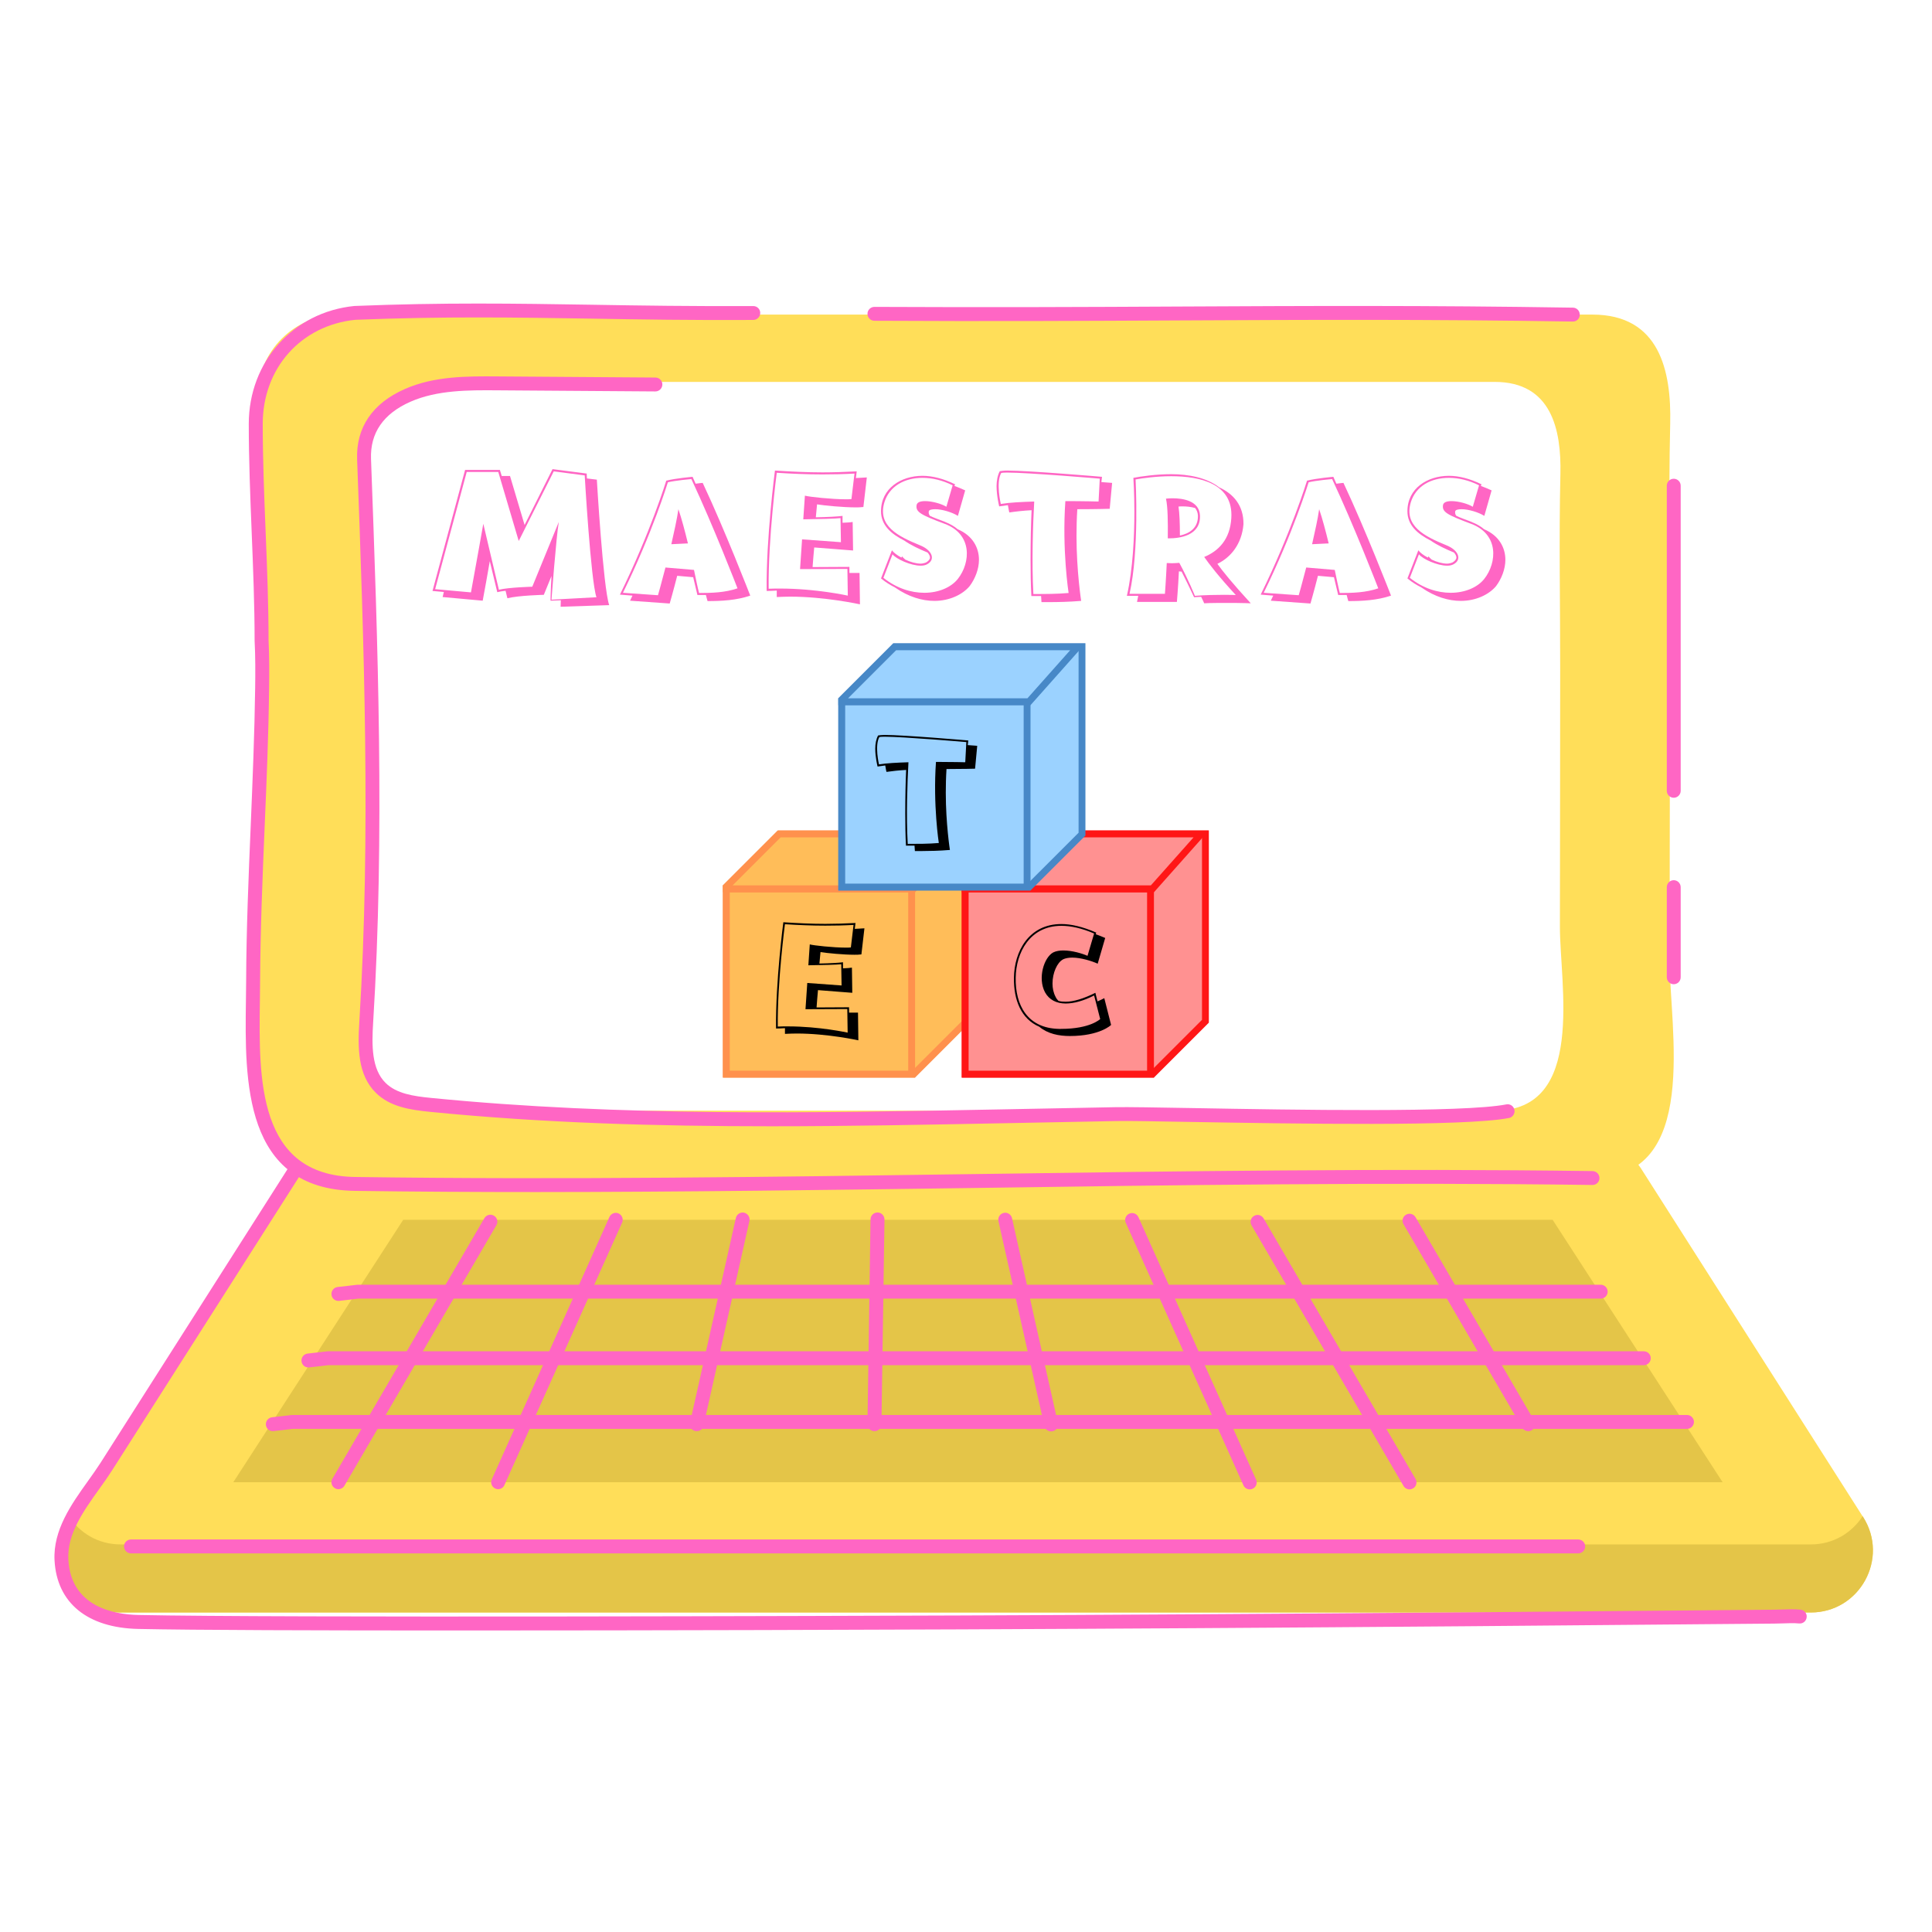 <?xml version="1.0" encoding="UTF-8"?>
<svg xmlns="http://www.w3.org/2000/svg" xmlns:xlink="http://www.w3.org/1999/xlink" width="384pt" height="384pt" viewBox="0 0 384 384" version="1.2">
<defs>
<g>
<symbol overflow="visible" id="glyph0-0">
<path style="stroke:none;" d="M 8.93 0.887 C 9.371 -1.449 9.895 -4.383 10.34 -6.961 L 11.828 -0.805 C 12.27 -0.926 12.832 -1.004 13.477 -1.086 L 13.836 0.402 C 16.051 -0.16 21.078 -0.281 21.078 -0.281 L 22.605 -4.023 C 22.445 -1.367 22.406 0.887 22.406 0.887 L 24.457 0.805 C 24.418 1.609 24.418 2.09 24.418 2.09 L 34.07 1.77 C 32.863 -1.809 31.617 -23.172 31.617 -23.172 L 29.648 -23.41 C 29.605 -23.895 29.605 -24.379 29.605 -24.379 L 22.809 -25.262 L 17.258 -14.16 L 14.359 -23.895 L 12.711 -23.895 L 12.348 -25.102 L 5.43 -25.102 L -1.047 -1.047 L 1.207 -0.844 L 0.965 0.16 Z M -0.523 -1.406 L 5.754 -24.699 L 12.027 -24.699 L 16.09 -10.98 L 23.051 -24.82 L 29.203 -24.016 C 29.203 -24.016 30.41 -3.098 31.539 0.199 L 22.605 0.684 C 22.605 0.684 23.531 -11.707 24.055 -14.762 L 18.785 -1.891 C 18.785 -1.891 14.078 -1.77 12.148 -1.289 L 9.051 -14.402 C 9.051 -14.402 7.602 -6.195 6.598 -0.766 Z M -0.523 -1.406 "/>
</symbol>
<symbol overflow="visible" id="glyph0-1">
<path style="stroke:none;" d="M 8.93 1.449 C 8.93 1.449 9.652 -1.047 10.418 -4.062 L 13.598 -3.781 L 14.441 -0.242 L 16.129 -0.242 C 16.25 0.199 16.332 0.602 16.453 0.965 C 19.309 0.965 22.203 0.805 24.941 -0.121 C 24.941 -0.121 19.832 -13.316 15.488 -22.527 C 15.488 -22.527 14.883 -22.488 14.078 -22.367 L 13.477 -23.734 C 13.477 -23.734 10.137 -23.453 8.246 -22.969 C 8.246 -22.969 5.07 -12.59 -0.965 -0.32 L 1.527 -0.121 L 1.047 0.887 Z M 10.66 -17.297 C 10.379 -15.328 9.816 -12.832 9.254 -10.34 L 12.551 -10.5 C 11.945 -12.992 11.305 -15.406 10.66 -17.297 Z M -0.363 -0.684 C 5.473 -12.551 8.566 -22.648 8.566 -22.648 C 10.016 -23.008 13.234 -23.289 13.234 -23.289 C 17.578 -14.078 22.406 -1.57 22.406 -1.57 C 19.953 -0.723 17.336 -0.645 14.762 -0.645 C 14.441 -1.891 14.121 -3.5 13.758 -5.23 L 8.086 -5.711 C 7.281 -2.574 6.598 -0.199 6.598 -0.199 Z M -0.363 -0.684 "/>
</symbol>
<symbol overflow="visible" id="glyph0-2">
<path style="stroke:none;" d="M 18.262 -4.625 L 16.25 -4.625 L 16.25 -5.832 C 13.879 -5.832 11.383 -5.793 8.93 -5.793 C 9.012 -7.078 9.133 -8.285 9.254 -9.695 L 16.977 -9.09 L 16.895 -14.762 C 16.492 -14.684 15.77 -14.641 14.883 -14.602 L 14.883 -15.969 C 14.039 -15.848 11.867 -15.727 9.574 -15.688 L 9.816 -18.262 C 11.262 -18.02 15.086 -17.66 17.457 -17.66 C 17.98 -17.66 18.383 -17.66 19.027 -17.738 L 19.711 -23.613 L 17.539 -23.492 L 17.699 -24.82 C 15.566 -24.699 12.992 -24.617 10.902 -24.617 C 7.844 -24.617 4.504 -24.781 1.449 -24.98 C 1.449 -24.98 -0.32 -11.625 -0.199 -1.047 C 0.363 -1.047 1.125 -1.086 1.809 -1.125 L 1.809 0.16 C 2.574 0.121 3.699 0.082 4.465 0.082 C 11.426 0.082 18.344 1.609 18.344 1.609 Z M 15.93 -0.121 C 15.93 -0.121 9.613 -1.527 2.453 -1.527 C 1.73 -1.527 0.965 -1.527 0.199 -1.488 C 0.082 -11.543 1.809 -24.539 1.809 -24.539 C 4.867 -24.336 7.883 -24.215 10.902 -24.215 C 12.992 -24.215 15.125 -24.258 17.258 -24.379 L 16.652 -19.309 C 16.332 -19.27 15.93 -19.27 15.445 -19.27 C 12.793 -19.27 8.207 -19.75 7.402 -19.992 L 7.078 -15.285 C 10.137 -15.328 13.555 -15.406 14.48 -15.527 L 14.562 -10.742 L 6.84 -11.305 L 6.438 -5.391 L 15.848 -5.43 Z M 15.93 -0.121 "/>
</symbol>
<symbol overflow="visible" id="glyph0-3">
<path style="stroke:none;" d="M 16.531 -21.039 C 15.809 -21.359 15.086 -21.684 14.402 -21.922 L 14.523 -22.246 C 12.23 -23.371 10.016 -23.934 8.047 -23.934 C 3.781 -23.934 -0.199 -21.441 -0.199 -16.895 C -0.199 -14.121 1.809 -12.391 4.426 -11.062 C 5.754 -10.137 7.402 -9.371 9.051 -8.688 C 9.371 -8.328 9.535 -8.004 9.535 -7.684 C 9.535 -7.363 9.254 -7 8.77 -6.719 C 8.488 -6.598 8.047 -6.477 7.684 -6.477 C 6.797 -6.477 5.633 -6.797 4.625 -7.281 C 4.344 -7.523 4.145 -7.723 3.98 -7.926 L 3.863 -7.684 C 3.016 -8.125 2.293 -8.688 1.973 -9.133 L -0.199 -3.539 C 0.723 -2.777 1.648 -2.211 2.613 -1.73 L 2.613 -1.691 L 2.656 -1.691 C 5.27 0.121 7.965 0.926 10.418 0.926 C 13.355 0.926 15.969 -0.281 17.418 -2.012 C 18.504 -3.461 19.27 -5.391 19.27 -7.242 C 19.27 -9.613 18.062 -12.027 15.043 -13.316 C 14.402 -13.879 13.555 -14.359 12.551 -14.762 L 12.59 -14.762 C 11.305 -15.246 10.297 -15.609 9.535 -15.969 C 9.293 -16.25 9.254 -16.531 9.293 -16.855 C 9.332 -17.176 9.895 -17.297 10.578 -17.297 C 11.906 -17.297 13.957 -16.695 15.086 -15.969 Z M 12.793 -17.781 C 11.828 -18.383 9.938 -18.906 8.566 -18.906 C 7.684 -18.906 7 -18.707 6.879 -18.141 C 6.637 -16.734 7.723 -16.172 12.43 -14.402 C 18.02 -12.348 17.617 -6.676 15.086 -3.461 C 13.758 -1.77 11.262 -0.684 8.406 -0.684 C 5.793 -0.684 2.895 -1.57 0.281 -3.66 L 2.09 -8.328 C 2.816 -7.402 5.711 -6.074 7.684 -6.074 C 8.207 -6.074 8.609 -6.156 8.969 -6.355 C 10.699 -7.281 9.977 -9.172 7.523 -10.137 C 3.219 -11.906 -0.965 -13.957 0.484 -18.707 C 1.488 -21.883 4.465 -23.531 8.047 -23.531 C 9.977 -23.531 12.027 -23.051 14.039 -22.043 Z M 12.793 -17.781 "/>
</symbol>
<symbol overflow="visible" id="glyph0-4">
<path style="stroke:none;" d="M 22.445 -22.527 C 22.445 -22.527 21.602 -22.605 20.312 -22.688 L 20.434 -23.734 C 20.434 -23.734 5.871 -24.98 1.57 -24.98 C 0.926 -24.98 0.363 -24.898 0.121 -24.859 C -0.32 -24.055 -0.523 -22.93 -0.523 -21.883 C -0.523 -19.953 0 -17.859 0 -17.859 L 1.73 -18.102 C 1.852 -17.258 2.012 -16.652 2.012 -16.652 C 3.379 -16.855 4.906 -17.016 6.438 -17.098 C 6.316 -14.402 6.234 -11.023 6.234 -7.242 C 6.234 -4.949 6.273 -2.211 6.395 -0.039 L 8.328 -0.039 L 8.406 1.168 L 10.137 1.168 C 11.543 1.168 13.957 1.125 16.293 0.926 C 16.293 0.926 15.367 -5.027 15.367 -11.945 C 15.367 -13.637 15.406 -15.445 15.527 -17.297 C 19.188 -17.297 21.965 -17.379 21.965 -17.379 Z M 19.75 -18.824 C 19.75 -18.824 16.816 -18.906 13.152 -18.906 C 12.469 -9.211 13.797 -0.645 13.797 -0.645 C 11.465 -0.441 9.133 -0.441 6.797 -0.441 C 6.438 -6.719 6.719 -14.48 6.961 -18.824 C 4.426 -18.746 2.012 -18.625 0.32 -18.344 C 0.32 -18.344 -0.684 -22.566 0.402 -24.496 C 0.562 -24.539 0.965 -24.578 1.57 -24.578 C 5.871 -24.578 19.992 -23.371 19.992 -23.371 Z M 19.75 -18.824 "/>
</symbol>
<symbol overflow="visible" id="glyph0-5">
<path style="stroke:none;" d="M 13.355 -16.051 C 13.434 -13.477 11.543 -12.43 9.773 -12.066 L 9.773 -12.148 C 9.773 -14.441 9.695 -16.531 9.492 -17.82 C 9.695 -17.859 10.016 -17.859 10.34 -17.859 C 11.023 -17.859 11.945 -17.781 12.793 -17.539 C 13.113 -17.137 13.316 -16.652 13.355 -16.051 Z M 9.172 1.125 C 9.172 1.125 9.414 -1.691 9.574 -4.949 C 9.734 -4.906 9.938 -4.906 10.098 -4.906 C 11.504 -2.172 12.59 0.199 12.59 0.199 C 12.871 0.16 13.355 0.16 14 0.121 C 14.359 0.844 14.602 1.406 14.602 1.406 C 15.406 1.328 18.184 1.328 20.555 1.328 C 21.922 1.328 23.855 1.406 23.855 1.406 C 20.273 -2.492 18.223 -5.027 17.219 -6.438 C 19.832 -7.684 22.086 -10.34 22.406 -14.32 C 22.445 -18.062 20.395 -20.355 17.578 -21.641 C 15.125 -23.574 11.426 -24.258 8.047 -24.258 C 5.027 -24.258 2.012 -23.812 0.523 -23.531 C 0.523 -23.531 0.723 -20.516 0.723 -16.773 C 0.723 -11.988 0.441 -5.391 -0.766 -0.082 L 1.488 -0.082 L 1.246 1.125 Z M 7 -19.391 C 7.363 -17.859 7.402 -14.762 7.363 -11.504 L 7.602 -11.504 C 9.613 -11.504 13.957 -11.988 13.758 -16.09 C 13.598 -19.027 10.258 -19.469 8.328 -19.469 C 7.562 -19.469 7 -19.391 7 -19.391 Z M -0.242 -0.484 C 1.73 -9.09 0.965 -23.211 0.965 -23.211 C 2.293 -23.453 5.07 -23.855 8.047 -23.855 C 13.758 -23.855 20.395 -22.406 19.992 -15.566 C 19.75 -11.262 17.418 -8.969 14.602 -7.805 C 15.488 -6.516 17.457 -3.941 20.879 -0.242 C 20.879 -0.242 19.91 -0.281 18.543 -0.281 C 16.934 -0.281 14.723 -0.242 12.75 -0.082 C 12.75 -0.082 11.426 -3.379 9.652 -6.637 C 9.133 -6.598 8.648 -6.559 8.164 -6.559 C 7.805 -6.559 7.48 -6.598 7.16 -6.598 C 7 -3.18 6.797 -0.484 6.797 -0.484 Z M -0.242 -0.484 "/>
</symbol>
<symbol overflow="visible" id="glyph1-0">
<path style="stroke:none;" d="M 19.809 -19.879 C 19.809 -19.879 19.062 -19.953 17.93 -20.023 L 18.035 -20.945 C 18.035 -20.945 5.184 -22.047 1.383 -22.047 C 0.816 -22.047 0.32 -21.977 0.105 -21.938 C -0.285 -21.23 -0.461 -20.234 -0.461 -19.312 C -0.461 -17.609 0 -15.762 0 -15.762 L 1.527 -15.977 C 1.633 -15.23 1.773 -14.699 1.773 -14.699 C 2.98 -14.875 4.332 -15.016 5.68 -15.086 C 5.574 -12.711 5.504 -9.727 5.504 -6.391 C 5.504 -4.367 5.539 -1.953 5.645 -0.035 L 7.348 -0.035 L 7.418 1.031 L 8.945 1.031 C 10.188 1.031 12.32 0.992 14.379 0.816 C 14.379 0.816 13.562 -4.438 13.562 -10.543 C 13.562 -12.035 13.598 -13.633 13.703 -15.266 C 16.934 -15.266 19.383 -15.336 19.383 -15.336 Z M 17.43 -16.613 C 17.43 -16.613 14.84 -16.684 11.609 -16.684 C 11.004 -8.129 12.176 -0.566 12.176 -0.566 C 10.117 -0.391 8.059 -0.391 6 -0.391 C 5.68 -5.93 5.93 -12.781 6.141 -16.613 C 3.906 -16.543 1.773 -16.438 0.285 -16.188 C 0.285 -16.188 -0.602 -19.914 0.355 -21.621 C 0.496 -21.656 0.852 -21.691 1.383 -21.691 C 5.184 -21.691 17.645 -20.625 17.645 -20.625 Z M 17.43 -16.613 "/>
</symbol>
<symbol overflow="visible" id="glyph1-1">
<path style="stroke:none;" d="M 18.035 -18.922 C 17.359 -19.207 16.758 -19.453 16.152 -19.668 L 16.258 -19.988 C 13.492 -21.195 11.184 -21.691 9.336 -21.691 C 2.77 -21.691 -0.035 -16.152 -0.105 -11.039 C -0.176 -6.602 1.312 -2.84 4.934 -1.277 C 6.637 0.141 8.84 0.566 11.004 0.566 C 17.004 0.566 19.207 -1.633 19.207 -1.633 L 17.855 -6.957 C 17.395 -6.711 16.934 -6.496 16.508 -6.32 L 16.082 -8.023 C 13.738 -6.852 11.715 -6.25 10.188 -6.25 C 9.656 -6.25 9.16 -6.285 8.734 -6.426 C 8.52 -6.637 8.309 -6.922 8.164 -7.242 C 7.738 -8.059 7.562 -8.945 7.562 -9.871 C 7.562 -11.965 8.484 -14.059 9.656 -14.66 L 9.621 -14.66 C 10.152 -14.91 10.793 -15.016 11.504 -15.016 C 13.207 -15.016 15.371 -14.344 16.543 -13.809 Z M 14.52 -15.371 C 13.492 -15.832 11.465 -16.438 9.727 -16.438 C 8.98 -16.438 8.273 -16.332 7.703 -16.047 C 5.859 -15.051 4.578 -10.934 6.07 -8.129 C 6.887 -6.637 8.344 -5.895 10.188 -5.895 C 11.82 -5.895 13.738 -6.426 15.832 -7.492 L 17.039 -2.805 C 17.039 -2.805 15.086 -0.852 9.266 -0.852 L 8.805 -0.852 C 2.629 -0.992 0.141 -5.504 0.25 -11.039 C 0.32 -15.977 3.016 -21.336 9.336 -21.336 C 11.184 -21.336 13.348 -20.875 15.832 -19.809 Z M 14.52 -15.371 "/>
</symbol>
<symbol overflow="visible" id="glyph1-2">
<path style="stroke:none;" d="M 16.117 -4.082 L 14.344 -4.082 L 14.344 -5.148 C 12.246 -5.148 10.047 -5.113 7.883 -5.113 C 7.953 -6.25 8.059 -7.312 8.164 -8.555 L 14.98 -8.023 L 14.91 -13.027 C 14.555 -12.957 13.918 -12.922 13.137 -12.887 L 13.137 -14.094 C 12.391 -13.988 10.473 -13.879 8.449 -13.844 L 8.664 -16.117 C 9.941 -15.902 13.312 -15.586 15.406 -15.586 C 15.867 -15.586 16.223 -15.586 16.793 -15.656 L 17.395 -20.84 L 15.477 -20.73 L 15.621 -21.902 C 13.738 -21.797 11.465 -21.727 9.621 -21.727 C 6.922 -21.727 3.977 -21.867 1.277 -22.047 C 1.277 -22.047 -0.285 -10.258 -0.176 -0.922 C 0.32 -0.922 0.992 -0.957 1.598 -0.992 L 1.598 0.141 C 2.273 0.105 3.266 0.07 3.941 0.07 C 10.082 0.07 16.188 1.422 16.188 1.422 Z M 14.059 -0.105 C 14.059 -0.105 8.484 -1.348 2.164 -1.348 C 1.527 -1.348 0.852 -1.348 0.176 -1.312 C 0.07 -10.188 1.598 -21.656 1.598 -21.656 C 4.297 -21.477 6.957 -21.371 9.621 -21.371 C 11.465 -21.371 13.348 -21.406 15.23 -21.512 L 14.699 -17.039 C 14.414 -17.004 14.059 -17.004 13.633 -17.004 C 11.289 -17.004 7.242 -17.43 6.531 -17.645 L 6.25 -13.492 C 8.945 -13.527 11.965 -13.598 12.781 -13.703 L 12.852 -9.48 L 6.035 -9.977 L 5.68 -4.758 L 13.988 -4.793 Z M 14.059 -0.105 "/>
</symbol>
</g>
<clipPath id="clip1">
  <path d="M 48 60.059 L 318 60.059 L 318 237 L 48 237 Z M 48 60.059 "/>
</clipPath>
<clipPath id="clip2">
  <path d="M 172 60.059 L 314 60.059 L 314 64 L 172 64 Z M 172 60.059 "/>
</clipPath>
<clipPath id="clip3">
  <path d="M 10 231 L 360 231 L 360 324.059 L 10 324.059 Z M 10 231 "/>
</clipPath>
<clipPath id="clip4">
  <path d="M 144 165.066 L 192.793 165.066 L 192.793 214 L 144 214 Z M 144 165.066 "/>
</clipPath>
<clipPath id="clip5">
  <path d="M 143.68 165.066 L 192.793 165.066 L 192.793 214.176 L 143.68 214.176 Z M 143.68 165.066 "/>
</clipPath>
<clipPath id="clip6">
  <path d="M 143.68 175 L 182 175 L 182 214.176 L 143.68 214.176 Z M 143.68 175 "/>
</clipPath>
<clipPath id="clip7">
  <path d="M 144 165.066 L 192 165.066 L 192 177 L 144 177 Z M 144 165.066 "/>
</clipPath>
<clipPath id="clip8">
  <path d="M 143.68 165.066 L 192.793 165.066 L 192.793 178 L 143.68 178 Z M 143.68 165.066 "/>
</clipPath>
<clipPath id="clip9">
  <path d="M 191.156 165.066 L 240 165.066 L 240 214 L 191.156 214 Z M 191.156 165.066 "/>
</clipPath>
<clipPath id="clip10">
  <path d="M 191.156 165.066 L 240.27 165.066 L 240.27 214.176 L 191.156 214.176 Z M 191.156 165.066 "/>
</clipPath>
<clipPath id="clip11">
  <path d="M 191.156 176 L 229 176 L 229 214 L 191.156 214 Z M 191.156 176 "/>
</clipPath>
<clipPath id="clip12">
  <path d="M 191.156 175 L 230 175 L 230 214.176 L 191.156 214.176 Z M 191.156 175 "/>
</clipPath>
<clipPath id="clip13">
  <path d="M 191.156 165.066 L 239 165.066 L 239 177 L 191.156 177 Z M 191.156 165.066 "/>
</clipPath>
<clipPath id="clip14">
  <path d="M 191.156 165.066 L 240.27 165.066 L 240.27 178 L 191.156 178 Z M 191.156 165.066 "/>
</clipPath>
<clipPath id="clip15">
  <path d="M 167 128 L 215.738 128 L 215.738 176.992 L 167 176.992 Z M 167 128 "/>
</clipPath>
<clipPath id="clip16">
  <path d="M 166.625 127.879 L 215.738 127.879 L 215.738 176.992 L 166.625 176.992 Z M 166.625 127.879 "/>
</clipPath>
<clipPath id="clip17">
  <path d="M 167 139 L 205 139 L 205 176.992 L 167 176.992 Z M 167 139 "/>
</clipPath>
<clipPath id="clip18">
  <path d="M 166.625 138 L 205 138 L 205 176.992 L 166.625 176.992 Z M 166.625 138 "/>
</clipPath>
<clipPath id="clip19">
  <path d="M 166.625 127.879 L 215.738 127.879 L 215.738 141 L 166.625 141 Z M 166.625 127.879 "/>
</clipPath>
</defs>
<g id="surface1">
<rect x="0" y="0" width="384" height="384" style="fill:rgb(100%,100%,100%);fill-opacity:1;stroke:none;"/>
<rect x="0" y="0" width="384" height="384" style="fill:rgb(100%,100%,100%);fill-opacity:1;stroke:none;"/>
<rect x="0" y="0" width="384" height="384" style="fill:rgb(100%,100%,100%);fill-opacity:1;stroke:none;"/>
<path style=" stroke:none;fill-rule:nonzero;fill:rgb(100%,87.059%,34.9%);fill-opacity:1;" d="M 359.906 320.496 L 23.977 320.496 C 14.234 320.496 8.344 309.727 13.574 301.508 L 57.777 232.125 C 58.828 230.484 60.633 229.488 62.578 229.488 L 321.289 229.488 C 323.234 229.488 325.039 230.484 326.09 232.125 L 370.293 301.508 C 375.551 309.727 369.645 320.496 359.906 320.496 Z M 359.906 320.496 "/>
<path style=" stroke:none;fill-rule:nonzero;fill:rgb(89.409%,77.249%,28.239%);fill-opacity:1;" d="M 370.211 301.359 C 368.074 304.645 364.402 306.965 359.906 306.965 L 23.977 306.965 C 19.465 306.965 15.809 304.645 13.668 301.359 L 13.574 301.508 C 8.332 309.727 14.234 320.496 23.977 320.496 L 359.906 320.496 C 369.645 320.496 375.539 309.727 370.309 301.508 Z M 370.211 301.359 "/>
<path style=" stroke:none;fill-rule:nonzero;fill:rgb(100%,87.059%,34.9%);fill-opacity:1;" d="M 316.5 234.129 L 67.492 234.129 C 58.539 234.129 51.211 226.797 51.211 217.836 L 51.211 78.82 C 51.211 69.859 58.539 62.527 67.492 62.527 C 67.492 62.527 316.211 62.527 316.5 62.527 C 329.883 62.527 332.215 73.754 331.965 84.234 C 331.609 99.617 331.926 115.039 331.91 130.422 C 331.91 150.523 331.871 170.613 331.844 190.719 C 331.828 204.441 338.066 234.129 316.5 234.129 Z M 316.5 234.129 "/>
<path style=" stroke:none;fill-rule:nonzero;fill:rgb(100%,100%,100%);fill-opacity:1;" d="M 297.074 220.75 L 86.891 220.75 C 79.328 220.75 73.148 214.562 73.148 206.996 L 73.148 89.66 C 73.148 82.094 79.328 75.906 86.891 75.906 C 86.891 75.906 296.824 75.906 297.074 75.906 C 308.375 75.906 310.348 85.379 310.141 94.23 C 309.836 107.211 310.113 120.23 310.098 133.223 C 310.098 150.191 310.059 167.148 310.043 184.117 C 310.016 195.688 315.285 220.75 297.074 220.75 Z M 297.074 220.75 "/>
<g clip-path="url(#clip1)" clip-rule="nonzero">
<path style=" stroke:none;fill-rule:nonzero;fill:rgb(100%,39.999%,76.859%);fill-opacity:1;" d="M 106.578 236.93 C 94.562 236.93 82.531 236.863 70.527 236.695 C 48.355 236.379 48.66 214.73 48.879 198.906 C 48.895 197.594 48.922 196.309 48.922 195.082 C 48.961 184.738 49.402 174.246 49.832 164.098 C 50.203 155.121 50.59 145.844 50.715 136.715 C 50.758 133.719 50.77 130.516 50.605 127.328 C 50.605 120.312 50.312 112.941 50.023 105.816 C 49.734 98.664 49.445 91.262 49.445 84.262 C 49.445 71.891 58.273 62.031 70.43 60.816 C 88.23 60.098 102.41 60.332 117.41 60.566 C 127.289 60.734 137.496 60.887 149.707 60.832 C 149.707 60.832 149.707 60.832 149.723 60.832 C 150.48 60.832 151.102 61.438 151.102 62.195 C 151.102 62.957 150.496 63.578 149.734 63.594 C 137.496 63.66 127.262 63.496 117.383 63.328 C 102.41 63.094 88.285 62.859 70.637 63.562 C 59.836 64.656 52.219 73.16 52.219 84.262 C 52.219 91.207 52.508 98.578 52.797 105.703 C 53.086 112.855 53.379 120.258 53.379 127.258 C 53.543 130.461 53.527 133.707 53.488 136.758 C 53.379 145.926 52.992 155.23 52.605 164.223 C 52.176 174.344 51.75 184.809 51.695 195.094 C 51.695 196.336 51.668 197.621 51.652 198.945 C 51.434 214.41 51.168 233.66 70.582 233.934 C 111.863 234.516 153.531 233.922 193.832 233.355 C 233.965 232.789 275.469 232.195 316.543 232.762 C 317.301 232.777 317.906 233.398 317.906 234.156 C 317.906 234.914 317.273 235.535 316.516 235.523 C 275.496 234.957 234.008 235.535 193.887 236.117 C 165.242 236.504 135.938 236.918 106.578 236.93 Z M 106.578 236.93 "/>
</g>
<path style=" stroke:none;fill-rule:nonzero;fill:rgb(100%,39.999%,76.859%);fill-opacity:1;" d="M 115.766 184.641 C 115.492 184.641 115.23 184.559 114.98 184.395 C 114.348 183.965 114.195 183.098 114.621 182.477 L 166.625 106.742 C 167.051 106.105 167.922 105.953 168.539 106.383 C 169.176 106.809 169.328 107.68 168.898 108.301 L 116.898 184.035 C 116.652 184.434 116.207 184.641 115.766 184.641 Z M 115.766 184.641 "/>
<path style=" stroke:none;fill-rule:nonzero;fill:rgb(100%,39.999%,76.859%);fill-opacity:1;" d="M 180.516 168.059 C 180.254 168.059 179.98 167.977 179.746 167.824 C 179.109 167.398 178.957 166.539 179.387 165.906 C 192.203 147.168 204.191 127.574 215.051 107.637 C 215.41 106.977 216.25 106.727 216.926 107.086 C 217.602 107.445 217.836 108.285 217.48 108.965 C 206.578 128.969 194.52 148.66 181.66 167.465 C 181.387 167.852 180.957 168.059 180.516 168.059 Z M 180.516 168.059 "/>
<path style=" stroke:none;fill-rule:nonzero;fill:rgb(100%,39.999%,76.859%);fill-opacity:1;" d="M 222.887 185.914 C 222.695 185.914 222.488 185.871 222.293 185.773 C 221.605 185.441 221.316 184.629 221.633 183.938 C 232.488 160.934 244.328 138.043 256.828 115.895 C 257.199 115.23 258.043 114.996 258.703 115.371 C 259.367 115.742 259.602 116.586 259.23 117.246 C 246.758 139.34 234.945 162.164 224.117 185.113 C 223.895 185.621 223.398 185.914 222.887 185.914 Z M 222.887 185.914 "/>
<g clip-path="url(#clip2)" clip-rule="nonzero">
<path style=" stroke:none;fill-rule:nonzero;fill:rgb(100%,39.999%,76.859%);fill-opacity:1;" d="M 312.637 63.91 C 312.625 63.91 312.625 63.91 312.609 63.91 C 283.637 63.441 259.727 63.562 234.406 63.688 C 215.852 63.785 196.645 63.883 173.797 63.758 C 173.039 63.758 172.418 63.137 172.418 62.375 C 172.418 61.617 173.039 60.996 173.797 60.996 C 196.633 61.105 215.824 61.023 234.379 60.926 C 259.711 60.801 283.637 60.68 312.637 61.148 C 313.395 61.16 314.004 61.781 313.988 62.555 C 314.004 63.301 313.383 63.91 312.637 63.91 Z M 312.637 63.91 "/>
</g>
<path style=" stroke:none;fill-rule:nonzero;fill:rgb(100%,39.999%,76.859%);fill-opacity:1;" d="M 153.254 223.855 C 130.656 223.855 107.918 223.219 85.43 220.984 C 81.551 220.598 77.523 219.988 74.723 217.227 C 71.078 213.652 71.094 208.266 71.422 203.047 C 73.727 165.852 72.336 127.949 70.98 91.289 C 70.746 84.992 74.02 80.16 80.445 77.332 C 86.324 74.719 92.961 74.777 98.812 74.816 L 130.281 75.039 C 131.039 75.039 131.66 75.672 131.648 76.434 C 131.633 77.191 131.027 77.801 130.254 77.801 L 98.785 77.578 C 93.223 77.539 86.902 77.496 81.566 79.855 C 76.184 82.23 73.562 86.059 73.742 91.191 C 75.094 127.906 76.488 165.879 74.168 203.215 C 73.879 207.785 73.84 212.492 76.652 215.254 C 78.82 217.379 82.172 217.879 85.703 218.223 C 123.301 221.949 161.738 221.219 198.91 220.5 L 221.785 220.059 C 224.086 220.016 229.812 220.113 237.059 220.238 C 257.16 220.598 290.809 221.176 299.391 219.508 C 300.137 219.355 300.867 219.852 301.008 220.598 C 301.145 221.344 300.66 222.074 299.918 222.211 C 291.043 223.938 257.215 223.344 237 223 C 229.785 222.875 224.086 222.766 221.824 222.82 L 198.949 223.262 C 183.883 223.551 168.609 223.855 153.254 223.855 Z M 153.254 223.855 "/>
<g clip-path="url(#clip3)" clip-rule="nonzero">
<path style=" stroke:none;fill-rule:nonzero;fill:rgb(100%,39.999%,76.859%);fill-opacity:1;" d="M 91.152 324.07 C 63.547 324.07 38.379 324 27.48 323.766 C 17.352 323.547 11.297 318.574 10.84 310.141 C 10.523 304.117 14.207 298.953 17.449 294.414 C 18.359 293.141 19.215 291.941 19.977 290.754 L 57.281 232.168 C 57.695 231.52 58.551 231.34 59.188 231.738 C 59.836 232.152 60.016 233.012 59.613 233.645 L 22.293 292.219 C 21.492 293.473 20.625 294.703 19.684 296 C 16.555 300.391 13.312 304.918 13.586 309.973 C 14.082 319.309 22.527 320.883 27.523 320.992 C 54.426 321.57 168.457 321.172 191.031 321.09 C 221.039 320.977 253.82 320.77 291.238 320.469 C 300.938 320.383 310.637 320.301 320.336 320.219 C 331.082 320.121 341.816 320.023 352.566 319.941 C 353.105 319.941 353.641 319.914 354.18 319.902 C 355.379 319.859 356.621 319.816 357.852 319.93 C 358.609 319.996 359.176 320.676 359.09 321.434 C 359.023 322.191 358.359 322.758 357.586 322.676 C 356.539 322.578 355.379 322.621 354.277 322.664 C 353.711 322.691 353.133 322.703 352.578 322.703 C 341.832 322.785 331.098 322.883 320.348 322.98 C 310.648 323.062 300.949 323.16 291.25 323.23 C 253.82 323.531 221.039 323.727 191.031 323.852 C 177.605 323.918 131.746 324.07 91.152 324.07 Z M 91.152 324.07 "/>
</g>
<path style=" stroke:none;fill-rule:nonzero;fill:rgb(100%,39.999%,76.859%);fill-opacity:1;" d="M 313.684 308.746 L 26.031 308.746 C 25.273 308.746 24.652 308.125 24.652 307.363 C 24.652 306.605 25.273 305.984 26.031 305.984 L 313.684 305.984 C 314.445 305.984 315.066 306.605 315.066 307.363 C 315.066 308.125 314.445 308.746 313.684 308.746 Z M 313.684 308.746 "/>
<path style=" stroke:none;fill-rule:nonzero;fill:rgb(89.409%,77.249%,28.239%);fill-opacity:1;" d="M 342.383 294.605 L 46.367 294.605 L 80.145 242.441 L 308.594 242.441 Z M 342.383 294.605 "/>
<path style=" stroke:none;fill-rule:nonzero;fill:rgb(100%,39.999%,76.859%);fill-opacity:1;" d="M 54.219 284.457 C 53.527 284.457 52.938 283.945 52.852 283.242 C 52.758 282.484 53.293 281.793 54.055 281.695 C 54.688 281.613 55.324 281.543 55.973 281.477 C 56.621 281.406 57.27 281.324 57.918 281.254 C 57.973 281.238 58.027 281.238 58.082 281.238 L 335.305 281.238 C 336.062 281.238 336.684 281.859 336.684 282.621 C 336.684 283.379 336.062 284 335.305 284 L 58.164 284 C 57.543 284.086 56.91 284.152 56.289 284.223 C 55.652 284.293 55.031 284.359 54.398 284.441 C 54.328 284.457 54.273 284.457 54.219 284.457 Z M 54.219 284.457 "/>
<path style=" stroke:none;fill-rule:nonzero;fill:rgb(100%,39.999%,76.859%);fill-opacity:1;" d="M 61.297 271.797 C 60.605 271.797 60.016 271.285 59.93 270.582 C 59.836 269.82 60.371 269.129 61.133 269.035 C 61.781 268.953 62.43 268.883 63.078 268.812 C 63.711 268.742 64.348 268.66 64.996 268.594 C 65.051 268.594 65.105 268.578 65.16 268.578 L 326.723 268.578 C 327.484 268.578 328.102 269.199 328.102 269.961 C 328.102 270.719 327.484 271.34 326.723 271.34 L 65.242 271.34 C 64.621 271.41 64 271.492 63.395 271.562 C 62.758 271.629 62.125 271.711 61.477 271.781 C 61.406 271.797 61.352 271.797 61.297 271.797 Z M 61.297 271.797 "/>
<path style=" stroke:none;fill-rule:nonzero;fill:rgb(100%,39.999%,76.859%);fill-opacity:1;" d="M 67.258 258.566 C 66.566 258.566 65.973 258.059 65.891 257.352 C 65.793 256.594 66.332 255.902 67.09 255.805 C 67.738 255.723 68.387 255.656 69.035 255.586 C 69.672 255.516 70.305 255.434 70.953 255.363 C 71.012 255.363 71.066 255.352 71.121 255.352 L 318.156 255.352 C 318.914 255.352 319.535 255.973 319.535 256.73 C 319.535 257.492 318.914 258.113 318.156 258.113 L 71.203 258.113 C 70.582 258.18 69.961 258.266 69.355 258.332 C 68.719 258.402 68.07 258.484 67.438 258.555 C 67.367 258.566 67.312 258.566 67.258 258.566 Z M 67.258 258.566 "/>
<path style=" stroke:none;fill-rule:nonzero;fill:rgb(100%,39.999%,76.859%);fill-opacity:1;" d="M 67.258 295.988 C 67.023 295.988 66.789 295.93 66.566 295.793 C 65.906 295.406 65.684 294.562 66.07 293.902 L 96.273 242.125 C 96.66 241.461 97.5 241.238 98.164 241.625 C 98.824 242.012 99.047 242.855 98.66 243.52 L 68.457 295.297 C 68.195 295.738 67.727 295.988 67.258 295.988 Z M 67.258 295.988 "/>
<path style=" stroke:none;fill-rule:nonzero;fill:rgb(100%,39.999%,76.859%);fill-opacity:1;" d="M 99.004 295.988 C 98.812 295.988 98.617 295.945 98.438 295.863 C 97.75 295.543 97.43 294.73 97.75 294.039 L 121.133 241.875 C 121.453 241.184 122.266 240.867 122.957 241.184 C 123.645 241.5 123.961 242.316 123.645 243.008 L 100.258 295.172 C 100.039 295.684 99.527 295.988 99.004 295.988 Z M 99.004 295.988 "/>
<path style=" stroke:none;fill-rule:nonzero;fill:rgb(100%,39.999%,76.859%);fill-opacity:1;" d="M 138.492 284.457 C 138.395 284.457 138.285 284.441 138.188 284.43 C 137.441 284.266 136.973 283.52 137.141 282.785 L 146.258 242.082 C 146.426 241.336 147.168 240.867 147.902 241.031 C 148.645 241.199 149.113 241.945 148.949 242.676 L 139.828 283.379 C 139.691 284.027 139.125 284.457 138.492 284.457 Z M 138.492 284.457 "/>
<path style=" stroke:none;fill-rule:nonzero;fill:rgb(100%,39.999%,76.859%);fill-opacity:1;" d="M 280.145 296.027 C 279.676 296.027 279.207 295.777 278.957 295.336 L 248.758 243.559 C 248.371 242.895 248.59 242.055 249.254 241.668 C 249.914 241.281 250.758 241.5 251.145 242.164 L 281.344 293.941 C 281.73 294.605 281.512 295.449 280.848 295.836 C 280.613 295.957 280.379 296.027 280.145 296.027 Z M 280.145 296.027 "/>
<path style=" stroke:none;fill-rule:nonzero;fill:rgb(100%,39.999%,76.859%);fill-opacity:1;" d="M 303.738 284.457 C 303.27 284.457 302.801 284.207 302.551 283.766 L 278.957 243.324 C 278.57 242.66 278.793 241.82 279.457 241.434 C 280.117 241.047 280.961 241.266 281.344 241.93 L 304.938 282.371 C 305.324 283.035 305.105 283.879 304.441 284.266 C 304.207 284.402 303.973 284.457 303.738 284.457 Z M 303.738 284.457 "/>
<path style=" stroke:none;fill-rule:nonzero;fill:rgb(100%,39.999%,76.859%);fill-opacity:1;" d="M 248.398 296.027 C 247.875 296.027 247.363 295.723 247.141 295.215 L 223.758 243.047 C 223.438 242.359 223.758 241.531 224.445 241.227 C 225.137 240.906 225.965 241.227 226.27 241.918 L 249.652 294.082 C 249.973 294.77 249.652 295.602 248.965 295.902 C 248.785 295.988 248.59 296.027 248.398 296.027 Z M 248.398 296.027 "/>
<path style=" stroke:none;fill-rule:nonzero;fill:rgb(100%,39.999%,76.859%);fill-opacity:1;" d="M 208.91 284.5 C 208.277 284.5 207.711 284.055 207.574 283.422 L 198.453 242.719 C 198.289 241.973 198.758 241.238 199.5 241.074 C 200.234 240.906 200.977 241.379 201.145 242.125 L 210.262 282.828 C 210.43 283.574 209.961 284.305 209.215 284.473 C 209.117 284.484 209.008 284.5 208.91 284.5 Z M 208.91 284.5 "/>
<path style=" stroke:none;fill-rule:nonzero;fill:rgb(100%,39.999%,76.859%);fill-opacity:1;" d="M 173.812 284.457 C 173.797 284.457 173.797 284.457 173.785 284.457 C 173.023 284.441 172.418 283.82 172.418 283.062 L 173.023 242.359 C 173.039 241.598 173.645 240.992 174.406 240.992 C 174.418 240.992 174.418 240.992 174.434 240.992 C 175.191 241.004 175.797 241.625 175.797 242.387 L 175.191 283.09 C 175.176 283.848 174.57 284.457 173.812 284.457 Z M 173.812 284.457 "/>
<path style=" stroke:none;fill-rule:nonzero;fill:rgb(100%,39.999%,76.859%);fill-opacity:1;" d="M 332.672 158.559 C 331.91 158.559 331.289 157.938 331.289 157.18 L 331.289 96.535 C 331.289 95.777 331.91 95.156 332.672 95.156 C 333.43 95.156 334.051 95.777 334.051 96.535 L 334.051 157.18 C 334.051 157.938 333.43 158.559 332.672 158.559 Z M 332.672 158.559 "/>
<path style=" stroke:none;fill-rule:nonzero;fill:rgb(100%,39.999%,76.859%);fill-opacity:1;" d="M 332.672 195.621 C 331.91 195.621 331.289 195 331.289 194.238 L 331.289 176.332 C 331.289 175.57 331.91 174.949 332.672 174.949 C 333.43 174.949 334.051 175.57 334.051 176.332 L 334.051 194.238 C 334.051 195 333.43 195.621 332.672 195.621 Z M 332.672 195.621 "/>
<path style=" stroke:none;fill-rule:nonzero;fill:rgb(100%,100%,100%);fill-opacity:1;" d="M 97.863 96.988 L 286.363 96.988 L 286.363 192.188 L 97.863 192.188 Z M 97.863 96.988 "/>
<g clip-path="url(#clip4)" clip-rule="nonzero">
<path style=" stroke:none;fill-rule:nonzero;fill:rgb(100%,74.12%,34.9%);fill-opacity:1;" d="M 144.363 176.262 L 154.879 165.746 L 192.109 165.746 L 192.109 202.98 L 181.598 213.496 L 144.363 213.496 Z M 144.363 176.262 "/>
</g>
<g clip-path="url(#clip5)" clip-rule="nonzero">
<path style=" stroke:none;fill-rule:nonzero;fill:rgb(100%,56.859%,30.199%);fill-opacity:1;" d="M 191.43 202.699 L 181.316 212.812 L 145.047 212.812 L 145.047 176.543 L 155.16 166.43 L 191.43 166.43 L 191.43 202.699 M 192.793 203.262 L 192.793 165.066 L 154.594 165.066 L 143.68 175.977 L 143.68 214.176 L 181.879 214.176 Z M 192.793 203.262 "/>
</g>
<path style=" stroke:none;fill-rule:nonzero;fill:rgb(100%,74.12%,34.9%);fill-opacity:1;" d="M 181.199 176.66 L 181.199 213.496 L 144.363 213.496 L 144.363 176.66 Z M 181.199 176.66 "/>
<g clip-path="url(#clip6)" clip-rule="nonzero">
<path style=" stroke:none;fill-rule:nonzero;fill:rgb(100%,56.859%,30.199%);fill-opacity:1;" d="M 180.516 212.812 L 145.047 212.812 L 145.047 177.344 L 180.516 177.344 L 180.516 212.812 M 181.879 214.176 L 181.879 175.977 L 143.68 175.977 L 143.68 214.176 Z M 181.879 214.176 "/>
</g>
<g clip-path="url(#clip7)" clip-rule="nonzero">
<path style=" stroke:none;fill-rule:nonzero;fill:rgb(100%,74.12%,34.9%);fill-opacity:1;" d="M 144.363 176.262 L 154.879 165.746 L 191.273 165.746 L 181.574 176.66 L 144.363 176.66 Z M 144.363 176.262 "/>
</g>
<g clip-path="url(#clip8)" clip-rule="nonzero">
<path style=" stroke:none;fill-rule:nonzero;fill:rgb(100%,56.859%,30.199%);fill-opacity:1;" d="M 189.754 166.43 L 181.266 175.977 L 145.613 175.977 L 155.16 166.43 L 189.754 166.43 M 192.793 165.066 L 154.594 165.066 L 143.68 175.977 L 143.68 177.344 L 181.879 177.344 Z M 192.793 165.066 "/>
</g>
<g clip-path="url(#clip9)" clip-rule="nonzero">
<path style=" stroke:none;fill-rule:nonzero;fill:rgb(100%,56.859%,56.859%);fill-opacity:1;" d="M 191.84 176.262 L 202.352 165.746 L 239.586 165.746 L 239.586 202.98 L 229.074 213.496 L 191.84 213.496 Z M 191.84 176.262 "/>
</g>
<g clip-path="url(#clip10)" clip-rule="nonzero">
<path style=" stroke:none;fill-rule:nonzero;fill:rgb(100%,8.629%,8.629%);fill-opacity:1;" d="M 238.906 202.699 L 228.789 212.812 L 192.52 212.812 L 192.52 176.543 L 202.637 166.43 L 238.906 166.43 L 238.906 202.699 M 240.27 203.262 L 240.27 165.066 L 202.07 165.066 L 191.156 175.977 L 191.156 214.176 L 229.355 214.176 Z M 240.27 203.262 "/>
</g>
<g clip-path="url(#clip11)" clip-rule="nonzero">
<path style=" stroke:none;fill-rule:nonzero;fill:rgb(100%,56.859%,56.859%);fill-opacity:1;" d="M 228.672 176.66 L 228.672 213.496 L 191.84 213.496 L 191.84 176.66 Z M 228.672 176.66 "/>
</g>
<g clip-path="url(#clip12)" clip-rule="nonzero">
<path style=" stroke:none;fill-rule:nonzero;fill:rgb(100%,8.629%,8.629%);fill-opacity:1;" d="M 227.992 212.812 L 192.52 212.812 L 192.52 177.344 L 227.992 177.344 L 227.992 212.812 M 229.355 214.176 L 229.355 175.977 L 191.156 175.977 L 191.156 214.176 Z M 229.355 214.176 "/>
</g>
<g clip-path="url(#clip13)" clip-rule="nonzero">
<path style=" stroke:none;fill-rule:nonzero;fill:rgb(100%,56.859%,56.859%);fill-opacity:1;" d="M 191.84 176.262 L 202.352 165.746 L 238.75 165.746 L 229.047 176.66 L 191.84 176.66 Z M 191.84 176.262 "/>
</g>
<g clip-path="url(#clip14)" clip-rule="nonzero">
<path style=" stroke:none;fill-rule:nonzero;fill:rgb(100%,8.629%,8.629%);fill-opacity:1;" d="M 237.23 166.43 L 228.742 175.977 L 193.086 175.977 L 202.637 166.43 L 237.23 166.43 M 240.27 165.066 L 202.07 165.066 L 191.156 175.977 L 191.156 177.344 L 229.355 177.344 Z M 240.27 165.066 "/>
</g>
<g clip-path="url(#clip15)" clip-rule="nonzero">
<path style=" stroke:none;fill-rule:nonzero;fill:rgb(60.779%,82.349%,100%);fill-opacity:1;" d="M 167.309 139.074 L 177.82 128.562 L 215.055 128.562 L 215.055 165.793 L 204.543 176.309 L 167.309 176.309 Z M 167.309 139.074 "/>
</g>
<g clip-path="url(#clip16)" clip-rule="nonzero">
<path style=" stroke:none;fill-rule:nonzero;fill:rgb(27.84%,53.329%,78.04%);fill-opacity:1;" d="M 214.375 165.512 L 204.258 175.625 L 167.988 175.625 L 167.988 139.355 L 178.105 129.242 L 214.375 129.242 L 214.375 165.512 M 215.738 166.078 L 215.738 127.879 L 177.539 127.879 L 166.625 138.793 L 166.625 176.992 L 204.824 176.992 Z M 215.738 166.078 "/>
</g>
<g clip-path="url(#clip17)" clip-rule="nonzero">
<path style=" stroke:none;fill-rule:nonzero;fill:rgb(60.779%,82.349%,100%);fill-opacity:1;" d="M 204.141 139.473 L 204.141 176.309 L 167.309 176.309 L 167.309 139.473 Z M 204.141 139.473 "/>
</g>
<g clip-path="url(#clip18)" clip-rule="nonzero">
<path style=" stroke:none;fill-rule:nonzero;fill:rgb(27.84%,53.329%,78.04%);fill-opacity:1;" d="M 203.461 175.625 L 167.988 175.625 L 167.988 140.156 L 203.461 140.156 L 203.461 175.625 M 204.824 176.992 L 204.824 138.793 L 166.625 138.793 L 166.625 176.992 Z M 204.824 176.992 "/>
</g>
<path style=" stroke:none;fill-rule:nonzero;fill:rgb(60.779%,82.349%,100%);fill-opacity:1;" d="M 167.309 139.074 L 177.82 128.562 L 214.219 128.562 L 204.516 139.473 L 167.309 139.473 Z M 167.309 139.074 "/>
<g clip-path="url(#clip19)" clip-rule="nonzero">
<path style=" stroke:none;fill-rule:nonzero;fill:rgb(27.84%,53.329%,78.04%);fill-opacity:1;" d="M 212.699 129.242 L 204.211 138.793 L 168.555 138.793 L 178.105 129.242 L 212.699 129.242 M 215.738 127.879 L 177.539 127.879 L 166.625 138.793 L 166.625 140.156 L 204.824 140.156 Z M 215.738 127.879 "/>
</g>
<g style="fill:rgb(100%,39.999%,76.859%);fill-opacity:1;">
  <use xlink:href="#glyph0-0" x="87.01" y="118.506"/>
</g>
<g style="fill:rgb(100%,39.999%,76.859%);fill-opacity:1;">
  <use xlink:href="#glyph0-1" x="124.179" y="118.506"/>
</g>
<g style="fill:rgb(100%,39.999%,76.859%);fill-opacity:1;">
  <use xlink:href="#glyph0-2" x="152.578" y="118.506"/>
</g>
<g style="fill:rgb(100%,39.999%,76.859%);fill-opacity:1;">
  <use xlink:href="#glyph0-3" x="175.306" y="118.506"/>
</g>
<g style="fill:rgb(100%,39.999%,76.859%);fill-opacity:1;">
  <use xlink:href="#glyph0-4" x="198.597" y="118.506"/>
</g>
<g style="fill:rgb(100%,39.999%,76.859%);fill-opacity:1;">
  <use xlink:href="#glyph0-5" x="224.744" y="118.506"/>
</g>
<g style="fill:rgb(100%,39.999%,76.859%);fill-opacity:1;">
  <use xlink:href="#glyph0-1" x="251.535" y="118.506"/>
</g>
<g style="fill:rgb(100%,39.999%,76.859%);fill-opacity:1;">
  <use xlink:href="#glyph0-3" x="279.935" y="118.506"/>
</g>
<g style="fill:rgb(0%,0%,0%);fill-opacity:1;">
  <use xlink:href="#glyph1-0" x="174.421" y="168.119"/>
</g>
<g style="fill:rgb(0%,0%,0%);fill-opacity:1;">
  <use xlink:href="#glyph1-1" x="201.632" y="205.35"/>
</g>
<g style="fill:rgb(0%,0%,0%);fill-opacity:1;">
  <use xlink:href="#glyph1-2" x="154.417" y="205.35"/>
</g>
</g>
</svg>
